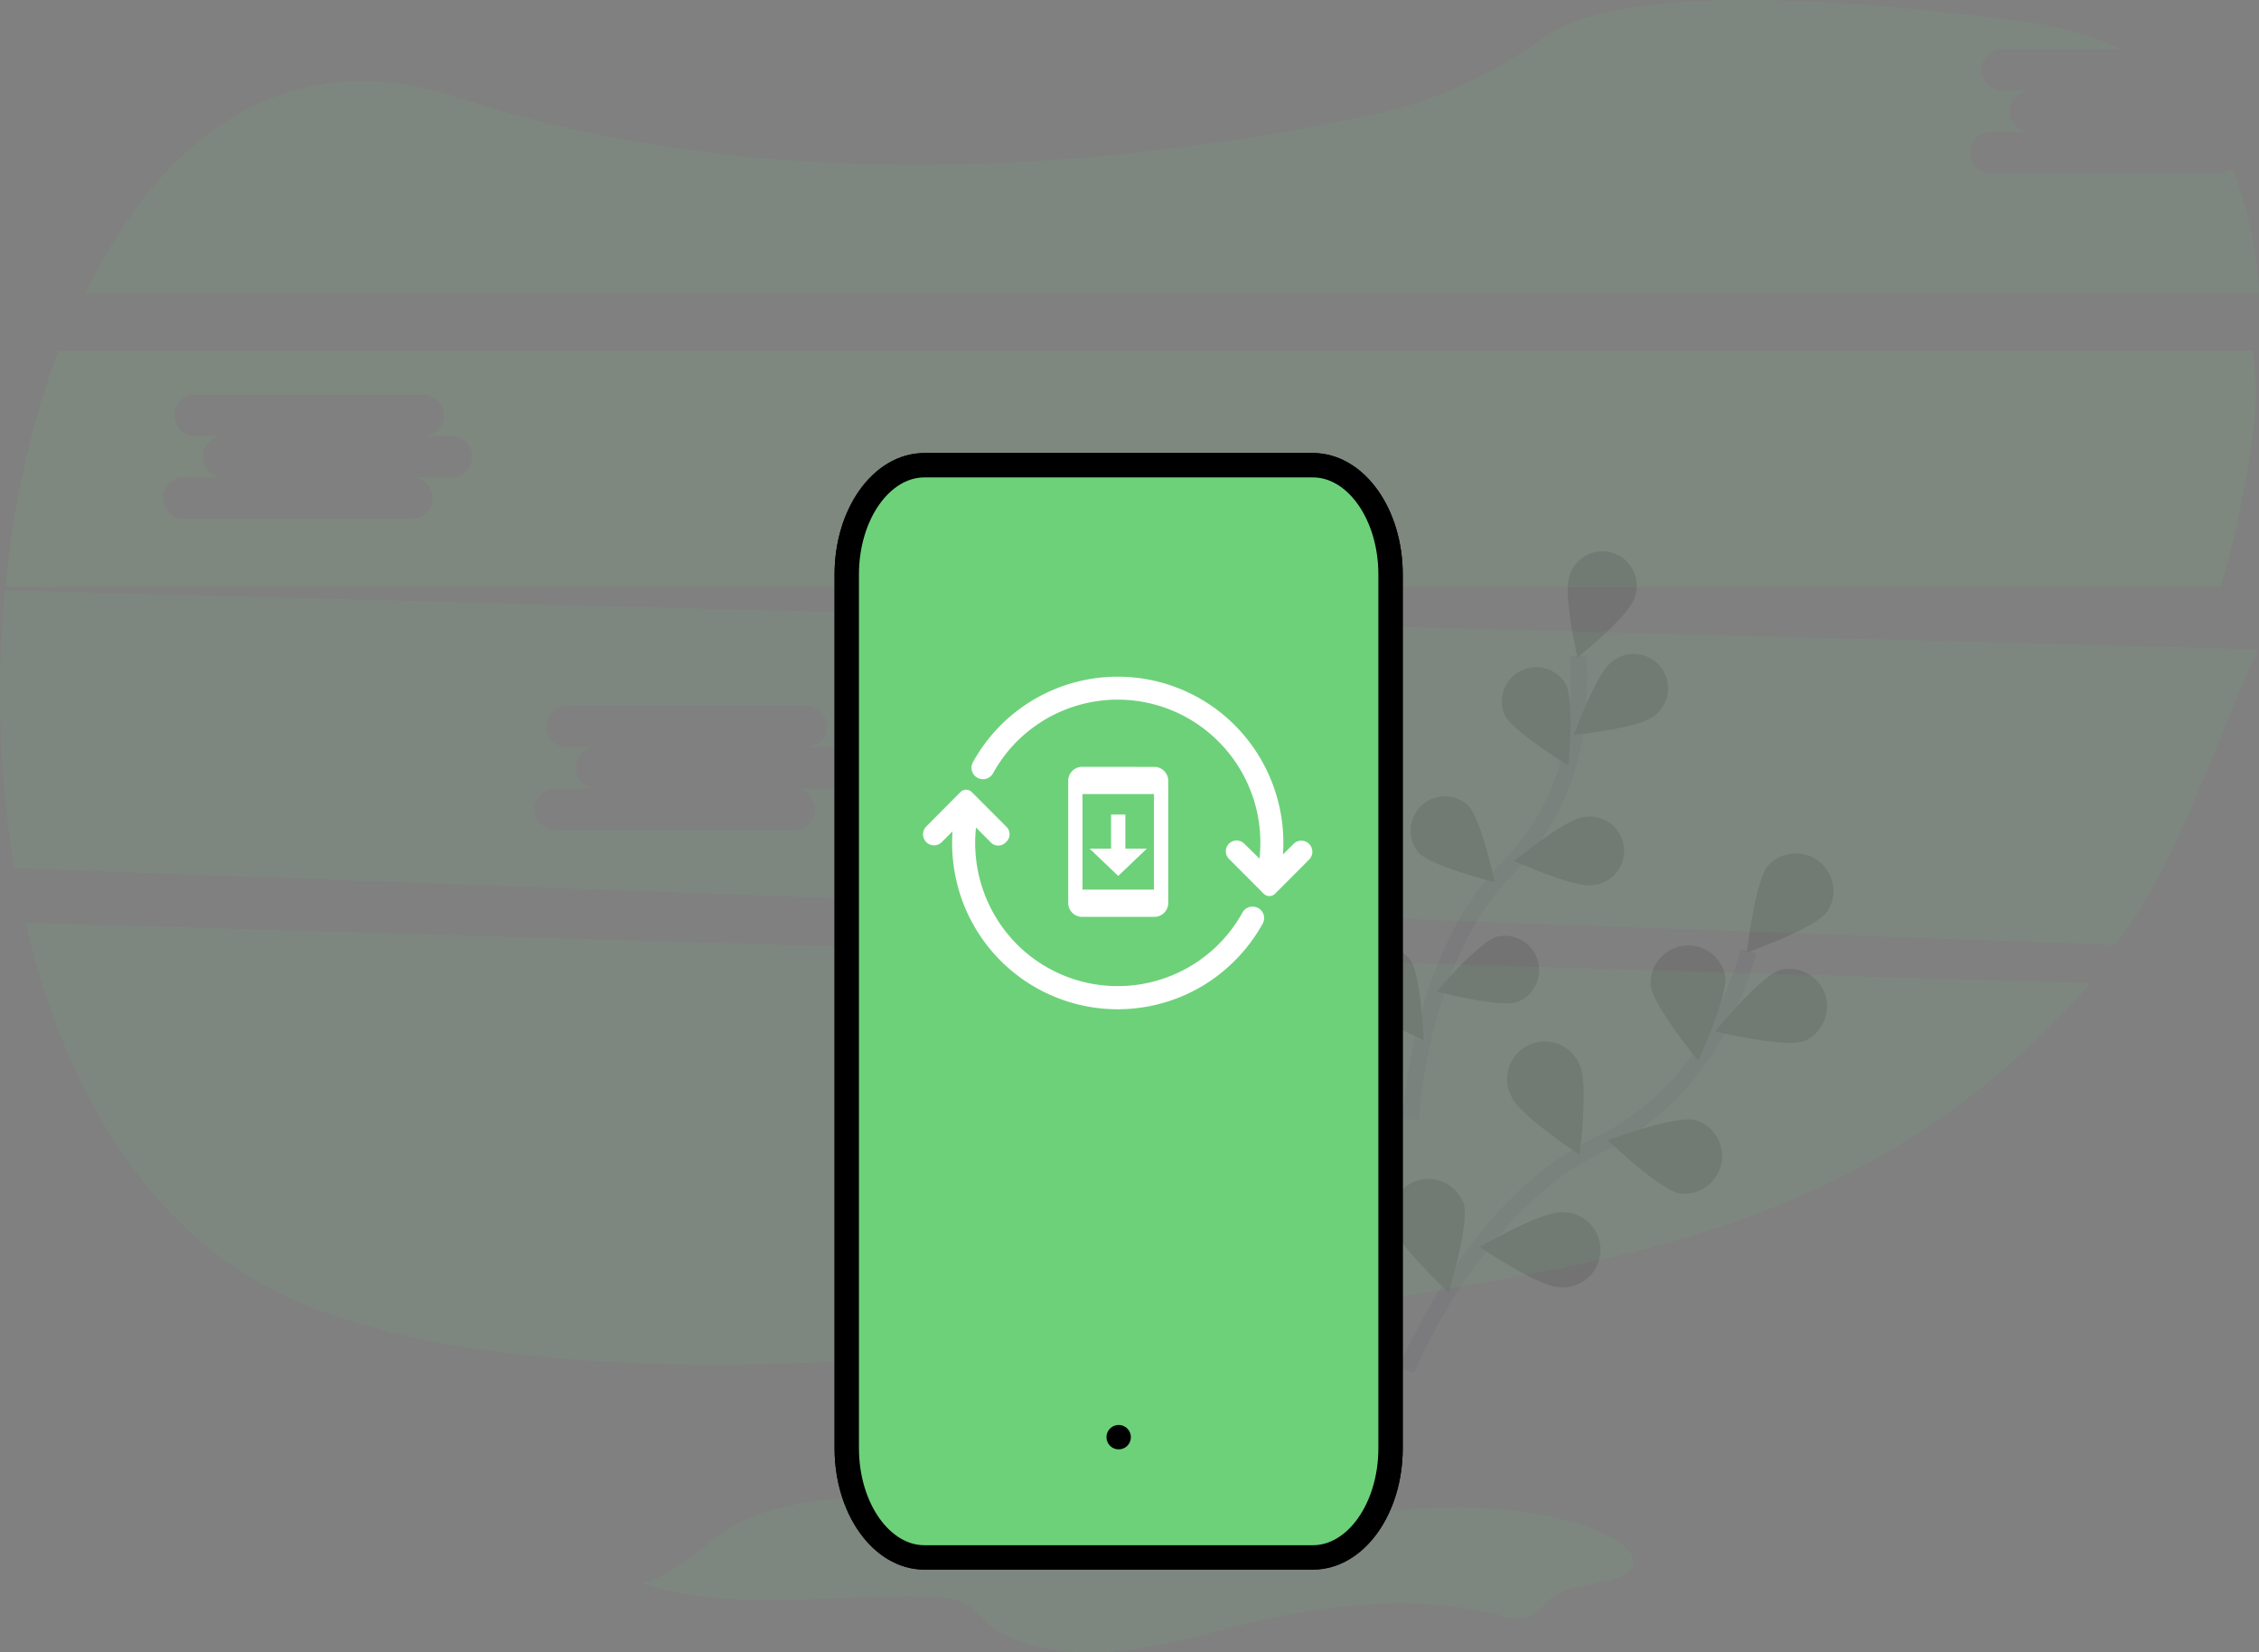 <svg xmlns="http://www.w3.org/2000/svg" width="278.01" height="203.334" viewBox="0 0 278.01 203.334">
  <rect x="0" y="0" width="278.01" height="203.334" fill="#808080" stroke="none"/>
  <g id="FIrmware-updating" transform="translate(0.01 0.019)">
    <path id="Path_2752" data-name="Path 2752" d="M63.3,476c4.584,19.593,14.288,36.529,29.624,44.739C124.8,537.8,196.674,529,250.319,518.89c27.107-5.092,48.975-14.671,67.116-35.446Z" transform="translate(-60.178 -362.484)" fill="#6dd179" opacity="0.1"/>
    <path id="Path_2753" data-name="Path 2753" d="M353.939,67.347H325.722a2.546,2.546,0,0,1,0-5.088H330.6a2.546,2.546,0,0,1,0-5.088h-3.483a2.546,2.546,0,0,1,0-5.088h14.727a37.731,37.731,0,0,0-11.487-3.3c-40.157-5.381-54.494-1.822-59.552,1.848a55.1,55.1,0,0,1-20.64,9.437C225.388,65.4,179.052,71.813,137.055,58.01c-20.873-6.865-36.388,4.732-45.685,24.1H358.837a47.115,47.115,0,0,0-3.314-15.379A2.367,2.367,0,0,1,353.939,67.347Z" transform="translate(-80.836 -46.05)" fill="#6dd179" opacity="0.1"/>
    <path id="Path_2754" data-name="Path 2754" d="M52.074,321.15a129.667,129.667,0,0,0,1.141,34.182l258.425,9.451c7.194-8.275,12.973-26.483,17.695-36.379Zm102.21,24.385H149.2a2.544,2.544,0,0,1,0,5.088H119.761a2.544,2.544,0,1,1,0-5.088h5.088a2.544,2.544,0,1,1,0-5.088h-3.633a2.544,2.544,0,1,1,0-5.088h29.434a2.544,2.544,0,1,1,0,5.088h3.633a2.544,2.544,0,1,1,0,5.088Z" transform="translate(-51.45 -248.523)" fill="#6dd179" opacity="0.1"/>
    <path id="Path_2755" data-name="Path 2755" d="M330.544,190.205H60.48A116.618,116.618,0,0,0,54,219.339H326.607a124.846,124.846,0,0,0,3.937-18.571A37.519,37.519,0,0,0,330.544,190.205ZM108.991,205.827h-4.885a2.546,2.546,0,0,1,0,5.088H75.848a2.546,2.546,0,0,1,0-5.088h4.885a2.546,2.546,0,0,1,0-5.088H77.244a2.546,2.546,0,0,1,0-5.088H105.5a2.546,2.546,0,0,1,0,5.088h3.488a2.546,2.546,0,0,1,0,5.088Z" transform="translate(-53.334 -147.102)" fill="#6dd179" opacity="0.096"/>
    <g id="Group_2073" data-name="Group 2073" transform="translate(171.137 104.995)" opacity="0.1">
      <path id="Path_2756" data-name="Path 2756" d="M729,543.018s8.17-20.135,23.426-27.6a32.925,32.925,0,0,0,14.952-14.5,55.384,55.384,0,0,0,3.746-9.416" transform="translate(-727.062 -479.448)" fill="none" stroke="#535461" stroke-width="2"/>
      <path id="Path_2757" data-name="Path 2757" d="M883.411,457.187c-1.591,2-9.821,4.925-9.821,4.925s.991-8.691,2.581-10.676a4.635,4.635,0,0,1,7.243,5.759Z" transform="translate(-829.764 -449.901)" fill="#6dd179"/>
      <path id="Path_2758" data-name="Path 2758" d="M870.976,507.827c-2.422.814-10.916-1.211-10.916-1.211s5.548-6.744,7.97-7.558a4.635,4.635,0,0,1,2.946,8.769Z" transform="translate(-820.153 -484.706)" fill="#6dd179"/>
      <path id="Path_2759" data-name="Path 2759" d="M823.273,571.952c-2.5-.519-8.813-6.556-8.813-6.556s8.193-3.022,10.7-2.5a4.635,4.635,0,0,1-1.883,9.056Z" transform="translate(-787.764 -530.116)" fill="#6dd179"/>
      <path id="Path_2760" data-name="Path 2760" d="M769.865,611.519c-2.552-.09-9.8-4.971-9.8-4.971s7.567-4.354,10.12-4.273a4.635,4.635,0,1,1-.324,9.245Z" transform="translate(-749.131 -558.129)" fill="#6dd179"/>
      <path id="Path_2761" data-name="Path 2761" d="M832.737,493.921c.327,2.535,5.858,9.291,5.858,9.291s3.642-7.938,3.317-10.473a4.635,4.635,0,0,0-9.175,1.182Z" transform="translate(-800.74 -477.669)" fill="#6dd179"/>
      <path id="Path_2762" data-name="Path 2762" d="M772.328,536.619c1.069,2.318,8.37,7.112,8.37,7.112s1.1-8.665.032-10.983a4.635,4.635,0,1,0-8.4,3.873Z" transform="translate(-757.441 -506.638)" fill="#6dd179"/>
      <path id="Path_2763" data-name="Path 2763" d="M722.4,593.754c.661,2.468,7.049,8.425,7.049,8.425s2.549-8.352,1.886-10.821a4.635,4.635,0,0,0-8.935,2.4Z" transform="translate(-722.312 -548.145)" fill="#6dd179"/>
      <path id="Path_2764" data-name="Path 2764" d="M883.411,457.187c-1.591,2-9.821,4.925-9.821,4.925s.991-8.691,2.581-10.676a4.635,4.635,0,0,1,7.243,5.759Z" transform="translate(-829.764 -449.901)"/>
      <path id="Path_2765" data-name="Path 2765" d="M870.976,507.827c-2.422.814-10.916-1.211-10.916-1.211s5.548-6.744,7.97-7.558a4.635,4.635,0,0,1,2.946,8.769Z" transform="translate(-820.153 -484.706)"/>
      <path id="Path_2766" data-name="Path 2766" d="M823.273,571.952c-2.5-.519-8.813-6.556-8.813-6.556s8.193-3.022,10.7-2.5a4.635,4.635,0,0,1-1.883,9.056Z" transform="translate(-787.764 -530.116)"/>
      <path id="Path_2767" data-name="Path 2767" d="M769.865,611.519c-2.552-.09-9.8-4.971-9.8-4.971s7.567-4.354,10.12-4.273a4.635,4.635,0,1,1-.324,9.245Z" transform="translate(-749.131 -558.129)"/>
      <path id="Path_2768" data-name="Path 2768" d="M832.737,493.921c.327,2.535,5.858,9.291,5.858,9.291s3.642-7.938,3.317-10.473a4.635,4.635,0,0,0-9.175,1.182Z" transform="translate(-800.74 -477.669)"/>
      <path id="Path_2769" data-name="Path 2769" d="M772.328,536.619c1.069,2.318,8.37,7.112,8.37,7.112s1.1-8.665.032-10.983a4.635,4.635,0,1,0-8.4,3.873Z" transform="translate(-757.441 -506.638)"/>
      <path id="Path_2770" data-name="Path 2770" d="M722.4,593.754c.661,2.468,7.049,8.425,7.049,8.425s2.549-8.352,1.886-10.821a4.635,4.635,0,0,0-8.935,2.4Z" transform="translate(-722.312 -548.145)"/>
    </g>
    <g id="Group_2074" data-name="Group 2074" transform="translate(166.034 67.823)" opacity="0.1">
      <path id="Path_2771" data-name="Path 2771" d="M709,408.76s.94-19.783,11.8-30.818a30.01,30.01,0,0,0,8.45-16.992,50.467,50.467,0,0,0,.378-9.221" transform="translate(-701.412 -338.851)" fill="none" stroke="#535461" stroke-width="2"/>
      <path id="Path_2772" data-name="Path 2772" d="M790.271,308.841c-.763,2.2-6.958,7.2-6.958,7.2s-1.769-7.761-1.006-9.96a4.225,4.225,0,1,1,7.964,2.762Z" transform="translate(-755.222 -302.957)"/>
      <path id="Path_2773" data-name="Path 2773" d="M794.694,358.493c-1.848,1.431-9.754,2.26-9.754,2.26s2.733-7.478,4.568-8.909a4.225,4.225,0,1,1,5.186,6.649Z" transform="translate(-757.3 -338.15)"/>
      <path id="Path_2774" data-name="Path 2774" d="M766.789,435c-2.308.309-9.559-2.973-9.559-2.973s6.134-5.075,8.45-5.384A4.225,4.225,0,1,1,766.8,435Z" transform="translate(-736.907 -393.92)"/>
      <path id="Path_2775" data-name="Path 2775" d="M730.876,490.266c-2.223.694-9.926-1.32-9.926-1.32s5.186-6.039,7.409-6.733a4.225,4.225,0,0,1,2.516,8.048Z" transform="translate(-710.207 -434.79)"/>
      <path id="Path_2776" data-name="Path 2776" d="M751.766,362.829c1.056,2.081,7.848,6.218,7.848,6.218s.731-7.922-.314-10.008a4.225,4.225,0,0,0-7.534,3.789Z" transform="translate(-732.637 -342.692)"/>
      <path id="Path_2777" data-name="Path 2777" d="M709.887,424.1c1.621,1.671,9.347,3.586,9.347,3.586s-1.671-7.782-3.293-9.453a4.225,4.225,0,0,0-6.055,5.87Z" transform="translate(-701.32 -386.987)"/>
      <path id="Path_2778" data-name="Path 2778" d="M680.832,493.643c1.32,1.922,8.608,5.115,8.608,5.115s-.333-7.953-1.648-9.876a4.225,4.225,0,0,0-6.958,4.753Z" transform="translate(-680.265 -438.618)"/>
    </g>
    <path id="Path_2779" data-name="Path 2779" d="M351.19,792c10.383,3.491,23.049,1.368,34.829,1.613a12.005,12.005,0,0,1,4.613.737,10.529,10.529,0,0,1,2.817,2.416c3.3,3.113,10.063,4.114,15.975,3.586s11.333-2.276,16.9-3.607c9.643-2.3,20.668-3.348,30.179-.84a7.86,7.86,0,0,0,2.728.4c2.086-.206,2.707-1.875,4.164-2.828,2.641-1.722,8.352-1.254,9.506-3.523.679-1.32-.882-2.693-2.58-3.6-6.5-3.475-15.8-4.048-24.309-3.512s-16.873,2.015-25.426,2.02c-10.655,0-20.95-2.268-31.5-3.2-7.309-.644-15.286-.565-22.138,1.32C359.539,785.05,357.9,789.655,351.19,792Z" transform="translate(-272.05 -597.169)" fill="#6dd179" opacity="0.1"/>
    <path id="Path_2835" data-name="Path 2835" d="M17.061,3h47.8c5.28,0,9.561,6.017,9.561,13.44V123.956c0,7.423-4.28,13.44-9.561,13.44h-47.8c-5.28,0-9.561-6.017-9.561-13.44V16.44C7.5,9.017,11.78,3,17.061,3Z" transform="translate(96.7 54.227)" fill="none" stroke="#000" stroke-linecap="round" stroke-linejoin="round" stroke-width="3"/>
    <path id="Path_2944" data-name="Path 2944" d="M17.061,3h47.8c5.28,0,9.561,6.017,9.561,13.44V123.956c0,7.423-4.28,13.44-9.561,13.44h-47.8c-5.28,0-9.561-6.017-9.561-13.44V16.44C7.5,9.017,11.78,3,17.061,3Z" transform="translate(96.7 54.227)" fill="#6dd179" stroke="#000" stroke-linecap="round" stroke-linejoin="round" stroke-width="3"/>
    <path id="Path_2836" data-name="Path 2836" d="M18,27h0" transform="translate(119.662 149.826)" fill="none" stroke="#000" stroke-linecap="round" stroke-linejoin="round" stroke-width="3"/>
    <g id="updating" transform="translate(-803.398 -363.74)">
      <path id="Icon_material-system-update" data-name="Icon material-system-update" d="M18.052,1.508,9.259,1.5A1.725,1.725,0,0,0,7.5,3.179V18.287a1.725,1.725,0,0,0,1.759,1.679h8.793a1.725,1.725,0,0,0,1.759-1.679V3.179a1.718,1.718,0,0,0-1.759-1.67Zm0,15.1H9.259V4.857h8.793Zm-.879-5.036H14.535v-4.2H12.776v4.2H10.138l3.517,3.357Z" transform="translate(927.35 456.579)" fill="#fff"/>
      <g id="Icon_ionic-ios-sync" data-name="Icon ionic-ios-sync" transform="translate(917 447)">
        <path id="Path_60" data-name="Path 60" d="M46.867,24.152a1.349,1.349,0,0,0-1.916,0l-1.3,1.3A20.514,20.514,0,0,0,37.137,8.984a20.355,20.355,0,0,0-28.289.629A20.548,20.548,0,0,0,5.5,14.083a1.432,1.432,0,0,0-.12,1.108,1.411,1.411,0,0,0,.718.848,1.429,1.429,0,0,0,.639.15A1.411,1.411,0,0,0,7.97,15.46a17.512,17.512,0,0,1,27.76-3.892A17.6,17.6,0,0,1,40.76,25.958l-1.886-1.846a1.325,1.325,0,0,0-1.866.01,1.325,1.325,0,0,0,0,1.876l4.271,4.281a.988.988,0,0,0,1.4,0l4.2-4.211A1.364,1.364,0,0,0,46.867,24.152Z" transform="translate(0.629 -3.586)" fill="#fff"/>
        <path id="Path_61" data-name="Path 61" d="M42.3,27.909a1.429,1.429,0,0,0-.639-.15,1.411,1.411,0,0,0-1.237.728,17.536,17.536,0,0,1-27.77,3.9A17.7,17.7,0,0,1,7.63,18.03l1.836,1.846a1.277,1.277,0,0,0,1.8,0l.13-.13a1.271,1.271,0,0,0,0-1.786L7.111,13.67a.988.988,0,0,0-1.4,0L1.523,17.891a1.355,1.355,0,1,0,1.916,1.916l1.3-1.307a20.765,20.765,0,0,0,.9,7.634A20.364,20.364,0,0,0,25.073,40.392a20.405,20.405,0,0,0,7.674-1.5,20.155,20.155,0,0,0,6.746-4.5,20.376,20.376,0,0,0,3.413-4.53,1.4,1.4,0,0,0-.609-1.956Z" transform="translate(-1.127 0.52)" fill="#fff"/>
      </g>
    </g>
  </g>
</svg>
